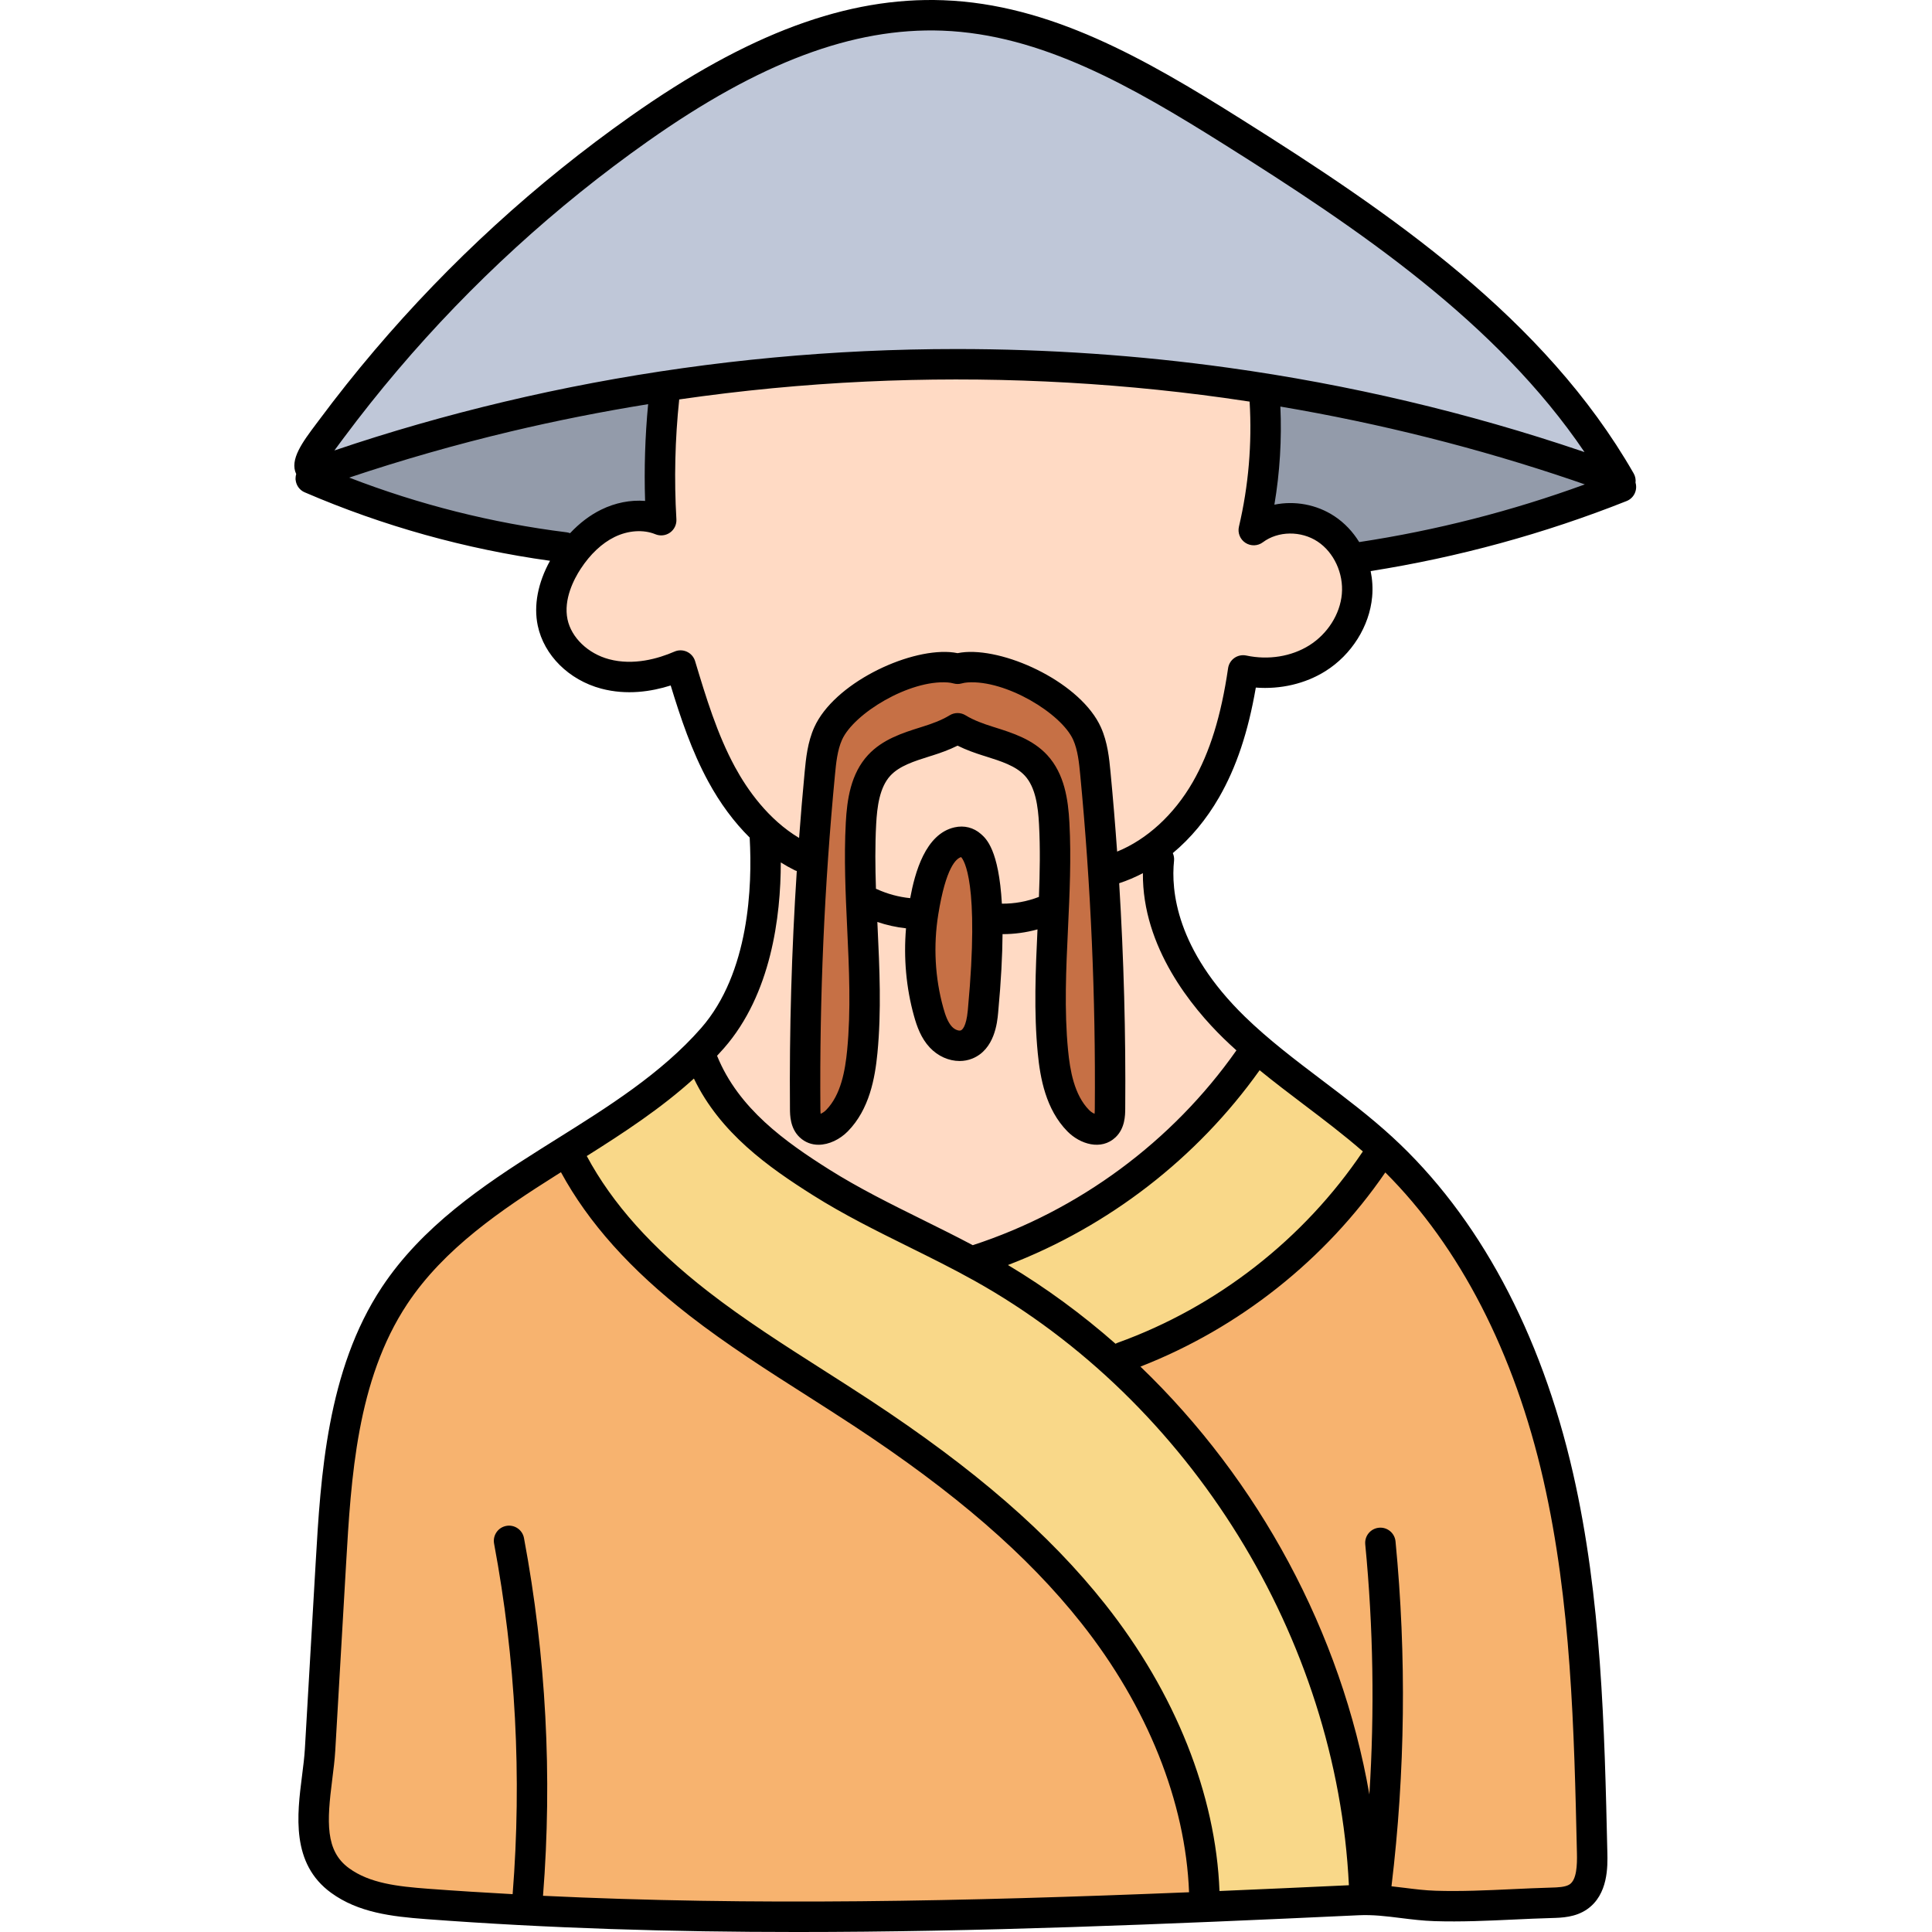<svg height="512pt" viewBox="-78 0 512 512" width="512pt" xmlns="http://www.w3.org/2000/svg"><path d="m340.328 123.496-.363-.129c-29.91-10.152-61.246-17.551-93.047-21.965-23.531-3.262-47.547-4.914-71.383-4.914-8.066 0-16.227.191-24.254.566-31.969 1.5-63.859 5.98-94.781 13.316-15.188 3.605-30.191 7.914-44.598 12.797l-11.781 3.996 7.242-10.113c.59-.82 1.168-1.594 1.621-2.191l.914-1.23c4.637-6.215 9.496-12.32 14.438-18.145 19.738-23.23 42.312-43.867 67.098-61.344 29.094-20.52 53.641-30.074 77.246-30.074 1.059 0 2.117.02 3.176.059 27.27 1.016 51.832 15.125 76.68 30.75 35.836 22.512 72.824 47.441 96.684 82.691l6.93 10.238zm0 0" fill="#bfc7d8"/><path d="m306.941 505.137c-1.609 0-3.164-.023-4.621-.066-2.984-.098-5.84-.457-8.598-.801-1.117-.137-2.25-.273-3.406-.402l-4.012-.445.48-4.008c3.617-30.012 3.973-60.473 1.062-90.535 2.078 22.051 2.449 44.566 1.043 66.922l-7.934.438c-7.309-41.84-28.438-81.328-59.5-111.191l-4.512-4.336 5.832-2.273c25.297-9.867 47.688-27.621 63.043-49.988l2.723-3.965 3.402 3.398c20.273 20.23 35.133 49.086 42.965 83.441 7.465 32.695 8.242 66.738 8.996 99.656.102 4.488-.25 9.312-3.609 11.652-2.145 1.48-5.059 1.551-7.184 1.598-3.379.102-6.898.262-10.215.418-5.23.238-10.629.488-15.957.488zm0 0" fill="#f7b36f"/><path d="m133.145 507.93c-24.004 0-46.059-.5-67.43-1.523l-4.117-.195.32-4.113c2.465-31.355.785-62.902-4.992-93.762 5.734 30.961 7.406 62.562 4.91 93.953l-.312 3.891-3.895-.215c-8.41-.461-15.75-.934-22.441-1.438-8.863-.664-16.715-1.59-23.043-6.191-8.727-6.328-7.379-16.957-6.078-27.238.352-2.691.648-5.094.777-7.363l2.871-49.387c1.359-23.418 2.898-49.918 16.879-70.988 10.188-15.352 25.785-25.922 40.891-35.434.316-.203.684-.434 1.047-.66l3.605-2.266 2.035 3.742c7.031 12.938 17.805 24.938 32.93 36.691 9.859 7.66 20.551 14.477 30.895 21.062 4.004 2.555 8.145 5.191 12.199 7.863 27.41 18.004 46.949 34.934 61.484 53.277 18.031 22.754 28.48 48.922 29.422 73.68l.152 3.988-3.984.16c-41.891 1.707-74.004 2.465-104.125 2.465zm0 0" fill="#f7b36f"/><path d="m278.801 145.758c-1.41-2.289-3.266-4.234-5.367-5.617-2.789-1.848-6.066-2.824-9.48-2.824-1.156 0-2.309.117-3.43.344l-5.711 1.164.969-5.75c1.398-8.27 1.918-16.734 1.539-25.152l-.223-4.949 4.887.824c26.625 4.508 52.879 11.125 78.039 19.668.625.207 1.281.434 1.938.664.441.152.879.305 1.32.453l10.754 3.652-10.668 3.895c-19.582 7.148-39.957 12.359-60.562 15.488l-2.617.395zm0 0" fill="#939baa"/><path d="m71.605 145.035c-20.004-2.508-39.691-7.465-58.508-14.734l-10.352-3.996 10.52-3.527c14.035-4.703 28.586-8.859 43.254-12.348 11.938-2.832 24.25-5.277 36.602-7.27l5.102-.82-.484 5.145c-.781 8.332-1.047 16.789-.781 25.141l.141 4.473-4.461-.359c-.441-.035-.887-.055-1.332-.055-2.758 0-5.605.684-8.23 1.977-2.508 1.227-4.891 3.039-7.086 5.387l-1.887 2.012zm0 0" fill="#939baa"/><path d="m135.508 295.656c-.055-.449-.086-.98-.102-1.766-.238-29.641 1.066-59.566 3.891-88.992.301-3.176.68-7.129 2.203-10.504 3.918-8.707 19.293-17.586 30.465-17.586.496 0 .98.016 1.465.051.797.062 1.578.195 2.332.402.777-.207 1.555-.344 2.336-.402.5-.035.988-.051 1.48-.051 10.965 0 26.621 9.043 30.469 17.59 1.52 3.371 1.898 7.324 2.203 10.5 2.82 29.43 4.129 59.359 3.887 88.953-.012.812-.043 1.359-.102 1.805l-.648 5.207-4.852-2.008c-.977-.406-1.953-1.066-2.746-1.855-4.871-4.957-6.148-12.367-6.723-18.273-1.066-10.914-.543-22.059-.039-32.84.418-8.633.883-18.344.375-27.68-.281-5.344-1.078-11.348-4.832-15.414-3.121-3.371-7.699-4.816-12.125-6.219l-.785-.246c-2.496-.793-5.355-1.809-7.867-3.352-2.551 1.543-5.41 2.559-7.879 3.344l-.766.238c-4.473 1.414-9.051 2.863-12.176 6.238-3.754 4.062-4.547 10.066-4.828 15.402-.5 9.141-.062 18.457.363 27.465l.008.156c.508 10.848 1.031 21.992-.035 32.906-.574 5.902-1.855 13.316-6.699 18.246-.812.816-1.789 1.473-2.77 1.879l-4.852 2.012zm0 0" fill="#c67045"/><path d="m176.309 277.113c-1.723 0-3.613-.871-4.93-2.277-1.723-1.84-2.574-4.297-3.242-6.676-2.367-8.461-2.863-17.605-1.438-26.445 1.852-11.484 4.59-17.164 8.879-18.414l2.312-.676 1.676 1.727c4.156 4.277 5.172 19.273 2.934 43.367l-.039.43c-.164 1.766-.672 7.184-4.359 8.637-.523.211-1.141.328-1.793.328zm0 0" fill="#c67045"/><g fill="#ffdac4"><path d="m214.059 225.961c-.516-7.273-1.105-14.359-1.754-21.066-.301-3.172-.676-7.109-2.207-10.512-3.562-7.934-18.488-17.621-30.832-17.621-.395 0-.785.012-1.164.039-.531.039-1.043.109-1.508.207l-.812.168-.809-.168c-.48-.098-1-.168-1.551-.207-.359-.027-.75-.039-1.145-.039-12.344 0-27.27 9.688-30.832 17.617-1.531 3.402-1.906 7.344-2.207 10.512-.527 5.492-1.012 11.207-1.48 17.469l-.488 6.469-5.562-3.34c-9.07-5.445-15.031-14.043-18.434-20.297-4.938-9.086-7.969-19.121-10.895-28.824-4.715 1.996-9.277 3.02-13.605 3.02-2.215 0-4.371-.277-6.406-.82-6.996-1.871-12.578-7.344-13.887-13.617-1.41-6.754 1.949-13.184 4.074-16.414 2.914-4.469 6.559-7.863 10.543-9.816 2.605-1.277 5.453-1.957 8.234-1.957 2.094 0 4.074.379 5.887 1.121-.594-10.758-.336-21.664.801-32.449l.324-3.094 3.082-.445c16.559-2.395 33.336-4 49.867-4.77 8.027-.375 16.188-.562 24.254-.562 23.855 0 47.867 1.648 71.359 4.906 2.285.316 4.578.656 6.871 1.012l3.191.488.191 3.227c.684 11.562-.305 23.094-2.941 34.273 2.73-1.973 6.168-3.078 9.738-3.078 3.359 0 6.711.992 9.438 2.793 5.508 3.648 8.801 10.723 8.195 17.602-.59 6.578-4.617 12.953-10.512 16.641-3.992 2.504-8.754 3.828-13.762 3.828-1.961 0-3.934-.207-5.863-.617-1.977 13.25-5.105 23.289-9.887 31.617-5.418 9.426-13.234 16.578-22.016 20.137l-5.105 2.066zm0 0"/><path d="m177.922 333.523c-4.578-2.434-9.406-4.816-13.289-6.734-7.949-3.938-16.961-8.395-25.09-13.516-2.641-1.668-5.754-3.672-8.855-5.91l-4.027-2.902 7.984-7.164 2.555 1.609c.488.309 1.062.465 1.707.465 1.586 0 3.508-.918 4.898-2.344 4.879-4.957 6.164-12.379 6.742-18.293 1.066-10.984.535-22.133.023-32.914l-.332-7.152 5.547 1.875c2.215.746 4.484 1.246 6.75 1.492l3.891.418-.332 3.898c-.629 7.379.051 14.926 1.977 21.824.672 2.395 1.535 4.867 3.262 6.707 1.371 1.461 3.184 2.297 4.977 2.297.656 0 1.273-.117 1.84-.348 3.328-1.344 4.09-5.609 4.375-8.699l.023-.336c.719-7.66 1.098-14.457 1.141-20.273l.027-3.973h4.453l.027.008c2.582-.039 5.164-.414 7.684-1.113l5.324-1.477-.262 5.52c-.473 9.977-1.008 21.285.059 32.242.574 5.914 1.859 13.34 6.727 18.281 1.41 1.434 3.332 2.355 4.906 2.355.895 0 1.609-.281 2.246-.883 1.277-1.211 1.305-3.332 1.316-4.602.168-19.547-.367-39.582-1.59-59.57l-.188-3.074 2.926-.969c1.898-.625 3.809-1.438 5.684-2.418l5.906-3.082-.055 6.664c-.16 18.32 12.562 33.465 20.156 40.859.957.938 2 1.91 3.301 3.078l2.648 2.371-2.043 2.906c-17.465 24.84-43 43.715-71.902 53.145l-1.617.523zm0 0"/><path d="m183.727 243.445-.215-3.734c-.723-12.621-3.336-14.934-4.195-15.695-.727-.633-1.578-.965-2.508-.965-.312 0-.641.035-.969.109-4.02.902-6.945 6.148-8.699 15.59l-.672 3.617-3.664-.367c-3.43-.348-6.777-1.242-9.949-2.668-.105-.039-.203-.078-.301-.117l-2.332-1.004-.082-2.539c-.23-6.926-.211-12.477.062-17.461.289-5.336 1.09-11.336 4.82-15.367 3.133-3.379 7.719-4.828 12.152-6.23l.805-.242c1.648-.527 3.879-1.289 6-2.352l1.785-.891 1.785.891c2.148 1.07 4.379 1.828 6.082 2.367l.707.219c4.465 1.41 9.051 2.855 12.184 6.234 3.73 4.031 4.531 10.035 4.82 15.375.387 7.035.195 14.18-.02 19.621l-.102 2.613-2.438.953c-3.52 1.379-7.238 2.078-11.047 2.078zm0 0"/><path d="m130.695 307.371c-7.164-5.141-17.273-13.438-22.379-26.082l-.957-2.375 1.754-1.863c.59-.629 1.164-1.258 1.734-1.906 11.629-13.27 14.07-32.664 14.07-46.594v-7.234l6.129 3.848c1.062.668 2.137 1.273 3.188 1.805l.199.062 2.918.98-.203 3.07c-1.363 20.91-1.969 42.031-1.801 62.777.016 1.293.039 3.418 1.316 4.621.188.184.348.309.523.418l4.508 2.82-8.387 7.527zm0 0"/></g><path d="m214.984 359.113c-8.762-7.715-18.156-14.59-27.922-20.441l-7.055-4.227 7.676-2.941c25.855-9.902 48.891-27.73 64.863-50.199l2.473-3.48 3.309 2.691c3.652 2.973 7.246 5.707 11.562 8.977 5.281 3.992 10.738 8.125 15.91 12.648l2.652 2.32-1.969 2.922c-16.066 23.891-39.812 42.426-66.871 52.203l-2.457 1.371zm0 0" fill="#f9d889"/><path d="m241.18 501.293c-.949-24.754-11.406-50.922-29.449-73.688-14.539-18.348-34.078-35.285-61.5-53.305-3.676-2.414-7.457-4.832-11.113-7.168l-1.086-.691c-10.312-6.57-20.984-13.367-30.887-21.051-15.293-11.887-26.141-24.035-33.164-37.141l-1.762-3.289 3.156-1.984c9.363-5.902 19.227-12.312 27.824-20.109l3.965-3.598 2.324 4.824c6.574 13.637 18.945 22.238 30.023 29.234 8.023 5.055 16.672 9.344 25.035 13.488 5.539 2.738 11.762 5.809 17.699 9.133 58.254 32.559 97.98 96.719 101.215 163.457l.191 4-4 .188c-13.586.637-24.488 1.125-34.309 1.543l-4.012.168zm0 0" fill="#f9d889"/><path d="m355.434 127.926c.102-.84-.059-1.707-.5-2.477-23.59-41.145-64.43-69.008-104.238-94.02-25.348-15.93-50.441-30.312-78.684-31.367-25.48-.953-51.824 8.824-82.922 30.762-25.07 17.684-47.895 38.551-67.844 62.031-5.043 5.934-9.957 12.109-14.605 18.355l-.77 1.023c-3.695 4.918-7.191 9.582-5.375 13.395-.57 1.93.355 4.023 2.25 4.84 20.773 8.949 42.629 15.043 65.016 18.145-3.215 5.82-4.375 11.832-3.254 17.172 1.645 7.859 8.246 14.418 16.809 16.703 6.727 1.793 13.258.809 18.422-.832 2.629 8.598 5.539 17.328 9.965 25.473 3.137 5.773 6.844 10.762 10.984 14.852 0 .055-.008.105-.008.16.695 12.508-.055 35.68-12.898 50.336-10.523 12.008-24.66 20.859-38.332 29.414-1.379.867-2.758 1.73-4.133 2.594-15.48 9.75-31.488 20.613-42.109 36.625-14.59 21.996-16.23 50.277-17.551 73.004l-2.863 49.375c-.129 2.191-.43 4.574-.75 7.094-1.32 10.375-2.961 23.289 7.719 31.043 7.191 5.223 15.984 6.273 25.117 6.957 32.66 2.457 65.227 3.418 98.332 3.418 47.836 0 96.801-2.012 148.781-4.438 3.859-.188 7.438.266 11.23.738 2.855.355 5.809.723 8.965.824 6.969.223 14.043-.105 20.887-.422 3.344-.156 6.801-.316 10.156-.406 2.648-.074 6.27-.172 9.371-2.324 5.613-3.902 5.445-11.402 5.363-15.004-.758-33.148-1.539-67.422-9.094-100.551-8.52-37.363-25.09-68.184-47.926-89.133-5.922-5.434-12.371-10.312-18.605-15.031-6.977-5.281-14.191-10.742-20.469-16.863-18.223-17.762-19.562-33.5-18.738-41.297.074-.715-.059-1.398-.324-2.012 4.73-3.941 8.906-8.938 12.277-14.805 4.555-7.93 7.676-17.238 9.719-29.059 6.555.5 13.098-1.008 18.438-4.352 6.945-4.348 11.691-11.906 12.391-19.719.207-2.301.055-4.59-.398-6.805 23.199-3.656 46.008-9.891 67.832-18.559 1.945-.773 2.938-2.891 2.367-4.859zm-343.117-10.848.789-1.055c4.547-6.105 9.352-12.145 14.285-17.949 19.508-22.961 41.832-43.371 66.344-60.66 29.582-20.867 54.367-30.16 77.977-29.293 26.25.98 50.309 14.812 74.695 30.137 35.695 22.426 72.207 47.145 95.504 81.551-.191-.066-.387-.133-.578-.199-30.223-10.258-61.809-17.715-93.871-22.164-23.746-3.297-47.844-4.949-71.922-4.949-8.152 0-16.309.188-24.441.566-32.25 1.512-64.387 6.023-95.52 13.418-15.336 3.641-30.453 7.977-44.965 12.898.633-.875 1.25-1.699 1.703-2.301zm80.641 15.672c-3.848-.309-7.891.473-11.652 2.32-2.957 1.449-5.738 3.57-8.234 6.234-.293-.109-.598-.199-.926-.238-19.738-2.461-39.074-7.332-57.602-14.496 13.863-4.652 28.277-8.773 42.898-12.25 11.973-2.84 24.098-5.242 36.32-7.215-.809 8.508-1.078 17.098-.805 25.645zm12.934 153.078c6.965 14.465 19.797 23.5 31.488 30.879 8.215 5.188 16.977 9.523 25.449 13.719 5.789 2.867 11.781 5.832 17.465 9.012 57.203 31.973 96.004 94.73 99.176 160.168-11.578.539-22.996 1.055-34.293 1.531-.98-25.59-11.715-52.543-30.312-76.016-14.805-18.691-34.645-35.902-62.434-54.16-4.066-2.672-8.227-5.324-12.246-7.887-10.27-6.543-20.891-13.309-30.59-20.848-14.844-11.535-25.352-23.285-32.094-35.867 9.816-6.176 19.695-12.648 28.391-20.531zm-39.988 216.578c2.496-31.68.805-63.57-5.043-94.805-.406-2.188-2.516-3.633-4.703-3.219-2.188.41-3.629 2.516-3.219 4.703 5.727 30.602 7.375 61.848 4.914 92.887-7.457-.41-14.914-.871-22.367-1.43-8.234-.617-15.496-1.457-20.98-5.441-6.344-4.605-5.887-12.297-4.461-23.504.32-2.543.656-5.176.801-7.641l2.863-49.379c1.328-22.891 2.832-48.832 16.219-69.012 9.738-14.68 24.949-24.973 39.688-34.262.348-.215.695-.434 1.043-.652 7.289 13.41 18.426 25.844 33.992 37.941 9.996 7.766 20.777 14.637 31.203 21.277 3.996 2.551 8.133 5.184 12.148 7.824 27.051 17.773 46.289 34.434 60.547 52.43 17.547 22.148 27.652 47.441 28.562 71.344-59.516 2.426-115.562 3.617-171.207.938zm265.109-110.195c7.375 32.336 8.145 66.195 8.891 98.938.074 3.156-.078 6.938-1.898 8.203-1.125.781-3.266.836-4.988.883-3.434.094-6.93.254-10.312.414-6.688.312-13.602.633-20.258.418-2.781-.09-5.426-.418-8.223-.77-1.141-.141-2.297-.281-3.469-.41 3.648-30.293 4.016-61.035 1.07-91.402-.215-2.215-2.184-3.84-4.402-3.621-2.215.215-3.836 2.184-3.621 4.402 2.133 22.004 2.488 44.207 1.094 66.285-7.484-42.879-29.273-83.211-60.672-113.387 26.137-10.191 49.016-28.32 64.895-51.457 19.758 19.723 34.203 47.773 41.895 81.504zm-47.844-87.066c-15.613 23.215-38.668 41.215-64.988 50.703-.195.07-.371.164-.547.262-8.859-7.789-18.387-14.801-28.516-20.867 26.676-10.219 50.117-28.316 66.695-51.625 3.852 3.141 7.789 6.133 11.66 9.062 5.262 3.984 10.676 8.082 15.695 12.465zm-36.926-29.98c1.117 1.09 2.266 2.148 3.422 3.191-16.996 24.172-41.781 42.473-69.871 51.629-4.457-2.363-8.977-4.602-13.387-6.785-8.289-4.102-16.863-8.348-24.723-13.309-11.41-7.203-23.98-16.059-29.652-30.102.613-.66 1.223-1.324 1.816-2 12.535-14.309 15.066-34.945 15.07-49.238 1.211.758 2.445 1.457 3.703 2.078.172.086.355.133.535.191-1.367 21.004-1.984 42.121-1.809 63.066.016 1.66.043 5.117 2.566 7.508 1.469 1.387 3.215 1.977 4.996 1.977 2.805 0 5.699-1.453 7.762-3.547 5.738-5.832 7.211-14.129 7.852-20.703 1.09-11.223.559-22.543.043-33.488-.02-.434-.039-.867-.062-1.301 2.465.832 5.004 1.395 7.598 1.68-.664 7.84.035 15.785 2.117 23.238.762 2.738 1.855 5.879 4.195 8.367 2.16 2.301 5.066 3.559 7.891 3.559 1.152 0 2.289-.211 3.359-.641 5.949-2.41 6.617-9.656 6.84-12.035l.035-.402c.766-8.23 1.102-14.977 1.145-20.543h.062c3.102 0 6.207-.43 9.199-1.258-.504 10.738-.996 21.824.074 32.824.641 6.574 2.113 14.871 7.852 20.703 3.371 3.426 8.988 5.141 12.758 1.57 2.523-2.391 2.551-5.848 2.566-7.508.164-19.871-.383-39.891-1.602-59.82 2.152-.707 4.25-1.602 6.285-2.668-.172 19.664 13.074 35.684 21.363 43.766zm-40.84-57.172c-.328-6.059-1.285-12.922-5.895-17.91-3.863-4.172-9.207-5.855-13.922-7.34l-.738-.234c-2.098-.664-4.781-1.598-6.957-2.941-.648-.402-1.383-.602-2.121-.602-.734 0-1.469.199-2.117.602-2.176 1.344-4.859 2.277-6.957 2.941l-.734.234c-4.719 1.484-10.062 3.168-13.926 7.344-4.609 4.984-5.566 11.848-5.891 17.906-.508 9.395-.062 18.863.367 28.02.504 10.66 1.023 21.684-.012 32.328-.516 5.254-1.609 11.801-5.578 15.832-.48.492-1.035.82-1.449.992-.035-.328-.059-.777-.062-1.344-.246-29.441 1.055-59.23 3.867-88.539.293-3.031.625-6.469 1.867-9.238 3.133-6.961 17.816-15.914 28.004-15.188.527.035 1.051.125 1.562.266.695.191 1.43.191 2.125 0 .508-.141 1.031-.23 1.559-.266 10.18-.723 24.871 8.227 28.004 15.188 1.242 2.77 1.574 6.207 1.867 9.238 2.812 29.305 4.113 59.094 3.867 88.539-.004.566-.027 1.016-.062 1.344-.414-.172-.969-.504-1.449-.992-3.969-4.031-5.062-10.578-5.574-15.832-1.039-10.645-.52-21.668-.016-32.328.43-9.156.875-18.625.371-28.02zm-17.895 21.488c-.82-14.289-4.148-17.23-5.543-18.457-1.953-1.719-4.441-2.348-7.004-1.77-7.758 1.746-10.52 12.094-11.754 18.766-3.066-.312-6.039-1.117-8.855-2.402-.07-.031-.141-.047-.215-.074-.191-5.719-.25-11.473.055-17.117.25-4.621.895-9.762 3.766-12.867 2.406-2.602 6.301-3.828 10.422-5.129l.754-.234c1.938-.617 4.316-1.434 6.637-2.594 2.32 1.16 4.699 1.977 6.641 2.594l.75.234c4.121 1.301 8.02 2.527 10.426 5.125 2.867 3.109 3.512 8.25 3.762 12.871.344 6.352.223 12.836-.023 19.258-3.113 1.219-6.465 1.828-9.816 1.797zm-8.996 27.871-.035.406c-.406 4.395-1.508 5.168-1.836 5.301-.496.203-1.578-.145-2.344-.957-1.141-1.215-1.785-3.129-2.312-5.016-2.207-7.918-2.668-16.473-1.336-24.738 2.027-12.586 4.777-14.84 6.051-15.211.711.734 4.941 6.613 1.812 40.215zm99.09-109.922c-.477 5.352-3.789 10.562-8.641 13.602-4.723 2.957-10.801 3.941-16.676 2.691-1.094-.23-2.227-.004-3.145.633-.914.637-1.523 1.625-1.684 2.727-1.855 12.699-4.832 22.289-9.363 30.176-4.969 8.648-12.176 15.23-20.043 18.422-.504-7.078-1.086-14.137-1.762-21.172-.332-3.473-.746-7.793-2.539-11.773-5.184-11.523-24.402-20.73-35.926-19.926-.688.051-1.375.145-2.051.281-.676-.137-1.363-.23-2.055-.281-11.527-.805-30.742 8.402-35.926 19.926-1.789 3.98-2.203 8.301-2.539 11.777-.559 5.832-1.043 11.684-1.484 17.551-8.215-4.93-13.727-12.793-16.98-18.785-4.738-8.719-7.711-18.555-10.578-28.07-.332-1.102-1.121-2.008-2.164-2.492-1.043-.48-2.242-.5-3.301-.039-4.332 1.879-10.863 3.754-17.348 2.02-5.566-1.484-9.984-5.73-11-10.562-1.113-5.312 1.715-10.68 3.496-13.402 2.539-3.879 5.637-6.789 8.965-8.422 3.602-1.766 7.652-2.039 10.836-.73 1.281.527 2.746.359 3.875-.445 1.129-.805 1.766-2.137 1.684-3.52-.621-10.562-.363-21.238.746-31.766 16.379-2.367 32.91-3.957 49.477-4.73 31.66-1.48 63.582-.031 94.879 4.312 2.273.316 4.543.648 6.809.996.66 11.129-.277 22.27-2.828 33.129-.391 1.652.297 3.367 1.719 4.297 1.422.926 3.27.867 4.625-.152 4.012-3.012 10.113-3.09 14.508-.18 4.324 2.863 6.902 8.453 6.414 13.91zm-1.965-20.633c-4.742-3.137-10.562-4.148-15.91-3.055 1.449-8.582 1.977-17.289 1.586-26 26.418 4.469 52.398 11.004 77.43 19.504 1.086.367 2.168.75 3.254 1.125-19.355 7.066-39.422 12.195-59.793 15.285-1.676-2.727-3.895-5.094-6.566-6.859zm0 0"/></svg>